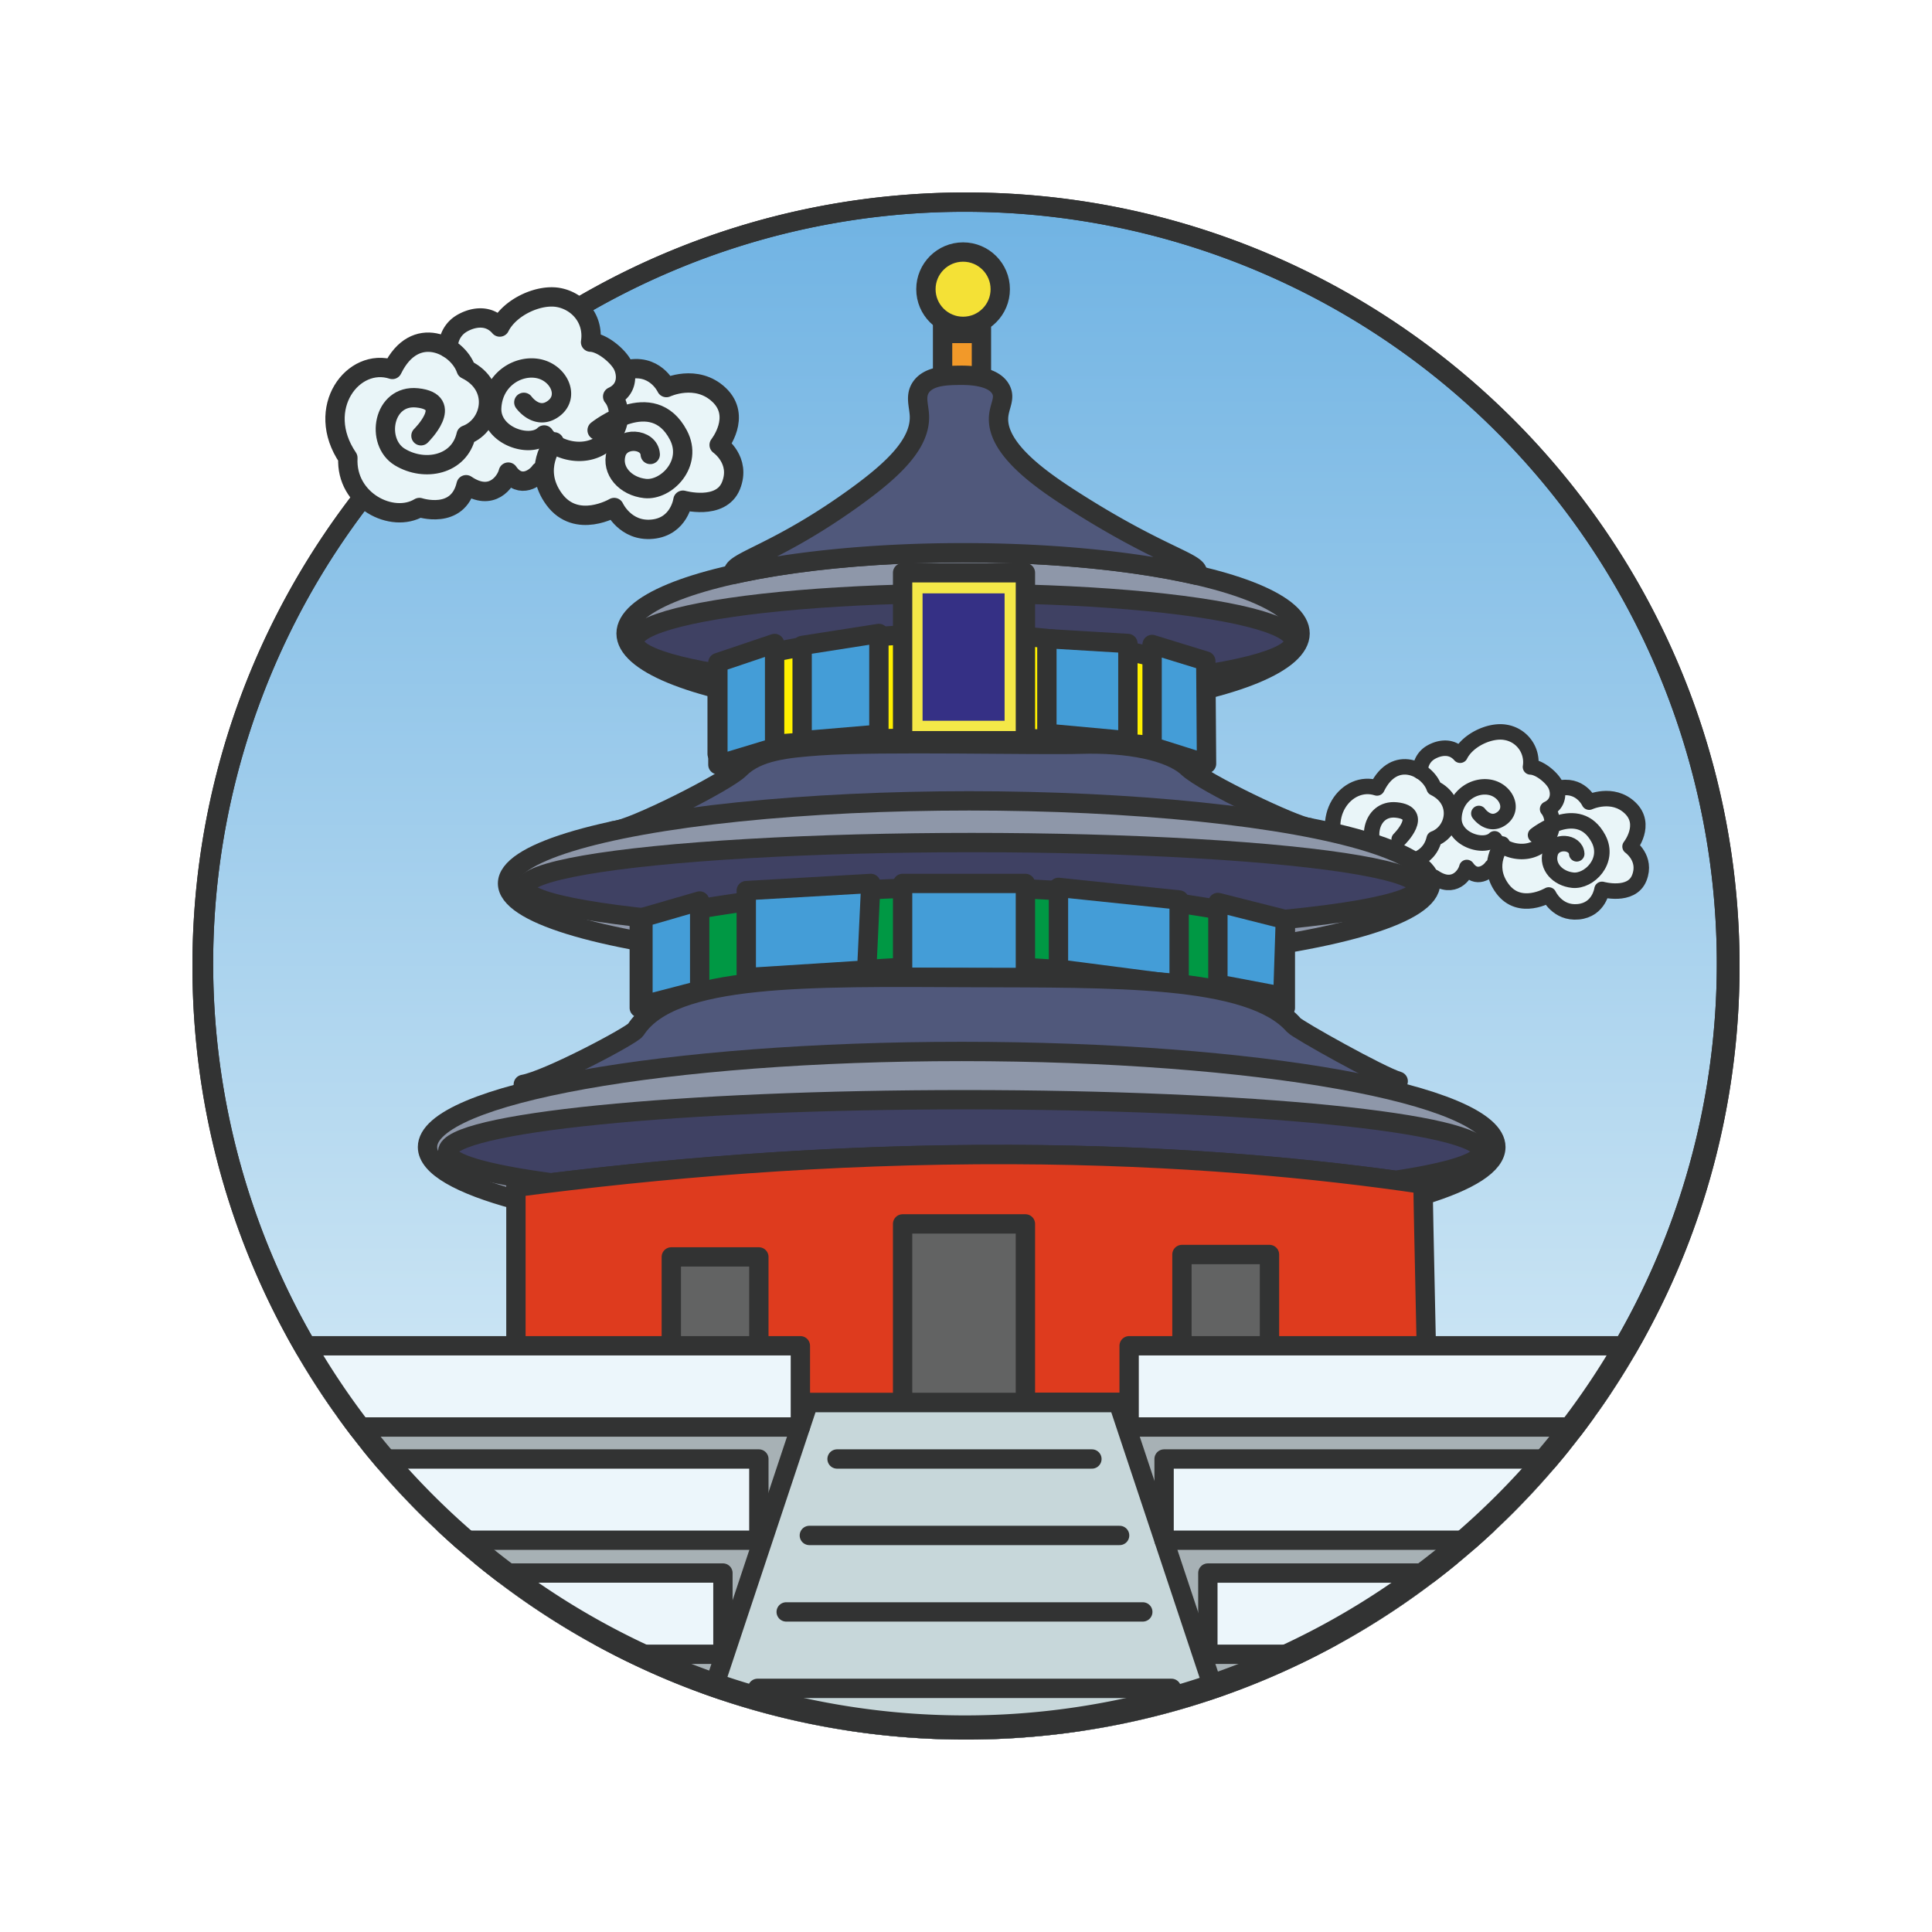 <svg xmlns="http://www.w3.org/2000/svg" xmlns:xlink="http://www.w3.org/1999/xlink" viewBox="0 0 999 999"><defs><style>.cls-1,.cls-22,.cls-24,.cls-6,.cls-7{fill:none;}.cls-2{fill:url(#未命名的渐变_129);}.cls-3{fill:#323333;}.cls-4{clip-path:url(#clip-path);}.cls-5{fill:#e9f5f8;}.cls-10,.cls-11,.cls-12,.cls-13,.cls-14,.cls-15,.cls-16,.cls-17,.cls-18,.cls-19,.cls-20,.cls-21,.cls-22,.cls-24,.cls-6,.cls-7,.cls-8,.cls-9{stroke:#323333;}.cls-10,.cls-11,.cls-14,.cls-15,.cls-16,.cls-17,.cls-18,.cls-19,.cls-20,.cls-21,.cls-22,.cls-24,.cls-6,.cls-7,.cls-8,.cls-9{stroke-linecap:round;}.cls-10,.cls-11,.cls-14,.cls-15,.cls-16,.cls-17,.cls-18,.cls-19,.cls-20,.cls-21,.cls-22,.cls-6,.cls-8,.cls-9{stroke-linejoin:round;}.cls-6,.cls-7{stroke-width:8px;}.cls-12,.cls-13,.cls-24,.cls-7{stroke-miterlimit:10;}.cls-8{fill:#8e97a9;}.cls-10,.cls-11,.cls-12,.cls-13,.cls-14,.cls-15,.cls-16,.cls-17,.cls-18,.cls-19,.cls-20,.cls-21,.cls-22,.cls-24,.cls-8,.cls-9{stroke-width:10px;}.cls-9{fill:#3f4163;}.cls-10{fill:#fff000;}.cls-11{fill:#449dd7;}.cls-12{fill:#f29929;}.cls-13{fill:#f4e136;}.cls-14{fill:#50587b;}.cls-15{fill:#f4e848;}.cls-16{fill:#009844;}.cls-17{fill:#de3b1e;}.cls-18{fill:#626363;}.cls-19{fill:#a7b1b5;}.cls-20{fill:#c7d7da;}.cls-21{fill:#ecf6fb;}.cls-23{fill:#353085;}</style><linearGradient id="未命名的渐变_129" x1="499.5" y1="104.51" x2="499.5" y2="894.51" gradientUnits="userSpaceOnUse"><stop offset="0" stop-color="#70b3e3"/><stop offset="1" stop-color="#e7f4f9"/></linearGradient><clipPath id="clip-path"><circle class="cls-1" cx="499.5" cy="499.51" r="400"/></clipPath></defs><g id="图层_3" data-name="图层 3"><path class="cls-2" d="M499.5,894.51a393.74,393.74,0,1,1,153.75-31A392.6,392.6,0,0,1,499.5,894.51Z"/><path class="cls-3" d="M499.5,109.51a388.75,388.75,0,1,1-151.8,30.64,387.6,387.6,0,0,1,151.8-30.64m0-10c-220.91,0-400,179.08-400,400s179.09,400,400,400,400-179.09,400-400-179.09-400-400-400Z"/><g class="cls-4"><path class="cls-5" d="M733.7,397.77s-14.44-6.66-21.67,9.68c-11.06-.3-29.71,5.76-17.79,35.42-1.71,8.11,10,29,28.64,19.87,8.44,2.16,16.68.89,18.69-9.12,6.64,4.11,13.87,3.05,16.89-5.06,5,6.22,14.32.78,14.37-.53,1.91,13.7,11.55,22.72,28,14.71,7.44,10.17,20.7,13.54,27.54-2.9,15.88,7,27.81-9.07,14.51-22.14,11.42-11.59-1.59-30.57-21.14-23-1.21-7.57-12.87-9.91-16.49-7-1.2-8.85-10.65-11.93-13.87-11.23,2.42-14.48-11.28-18.35-14.68-18.74s-15.07.88-21.7,12.69C744.59,379.09,734.87,392,733.7,397.77Z"/><path class="cls-6" d="M723.48,434s13.87-13.6-1.5-15.18c-13.74-1.41-16.89,17.71-6.94,23.72s23.82,3.16,26.53-8.85c10.25-3.8,13.57-19.61,0-26.25-3.31-9.8-20.5-18.66-29.54,0-15.68-5.11-31.36,15.49-17.79,35.42-.91,17.07,17.79,26.46,28.64,19.87,0,0,15.38,5.11,18.69-9.12,10.25,6.95,16-1.27,16.89-5.06,4.82,6.95,11.15,2.21,12.81-.32"/><path class="cls-6" d="M776.82,436.44s-9,10.75,0,23,24,3.33,24,3.33,4.42,9.75,15.28,8.69,12.26-11.59,12.26-11.59,15.2,4.29,19.26-5.87-4.75-16.27-4.75-16.27,9.07-11.38,0-20-21.14-2.95-21.14-2.95-4.63-10.12-16.49-7"/><path class="cls-7" d="M794,431.8s22.18-17.75,32.56,1.9c6,11.41-4.82,22.34-13.35,21.42-7.82-.84-13.59-7.09-11.58-14.05s13.27-6.11,13.67.43"/><path class="cls-6" d="M764.69,420.62s5.23,7.38,11.86,2.53,2.21-14.29-5.93-16-18.19,4.2-18.8,15.58,15.49,16.45,21,11c3.72,5.63,15.18,9.49,23.42,3.69s7.23-15.29,4-19.08c6.43-3,5.83-9.7,3.62-13.29s-8-8.34-12.47-8.49a15.6,15.6,0,0,0-12.81-17.86c-7.89-1.47-19.55,3.8-23.57,11.81-5.83-6.75-14.45-2.42-16.86-.26a11,11,0,0,0-3.74,8.72"/><ellipse class="cls-8" cx="497.99" cy="327.55" rx="174.25" ry="41.74"/><ellipse class="cls-9" cx="498.47" cy="331.71" rx="170.51" ry="24.9"/><path class="cls-10" d="M619.15,389.82c-31.23-11.05-217-11.1-248.33,0V344.51a447.75,447.75,0,0,1,248.33,1.21Z"/><polygon class="cls-11" points="400.54 386.53 371.21 395.42 371.21 342.61 400.54 332.73 400.54 386.53"/><polygon class="cls-11" points="454.46 379.67 414.77 383.02 414.77 333.76 454.46 327.55 454.46 379.67"/><polygon class="cls-11" points="583.21 383.02 541.33 379.18 541.33 330.21 583.21 332.73 583.21 383.02"/><polygon class="cls-11" points="623.88 394.91 595.73 386.05 595.73 333.25 623.49 341.8 623.88 394.91"/><rect class="cls-12" x="487.39" y="172.43" width="20.09" height="27.82"/><circle class="cls-13" cx="497.99" cy="149.54" r="19.22"/><path class="cls-14" d="M498,285.81c46.85,0,89.37,4.43,120.68,11.63a2.59,2.59,0,0,0,.48-1.27c.42-5.52-19.7-8.73-65.69-38.35C537,247.21,515,231.5,516.37,215.32c.48-5.64,3.55-9.35,1.16-13.91-4-7.67-18.09-7.42-22.41-7.34-5.66.1-14.91.26-18.93,6.18-3.1,4.56-1,9.42-.78,14.68.61,14.53-13.71,27.82-31.68,41-41.66,30.45-65,34.25-64.53,40.28a2.66,2.66,0,0,0,.22.8C410.52,290.05,452.19,285.81,498,285.81Z"/><path class="cls-14" d="M317.4,429.55c9.35-.58,58.23-25.21,65-32,9.28-9.32,24.79-10.71,41.2-11.9,30.71-2.23,113.91-.17,135-.84,24.48-.77,46.39,3.47,55.61,12.11,8.63,8.08,55.28,30.2,62.65,31"/><ellipse class="cls-8" cx="501.07" cy="456.81" rx="238.63" ry="42.7"/><ellipse class="cls-9" cx="502.46" cy="458.86" rx="231" ry="23.19"/><rect class="cls-15" x="466.72" y="296.17" width="63.5" height="86.85"/><path class="cls-16" d="M664.63,521.11a656.64,656.64,0,0,0-334.07,0V475.8A803.41,803.41,0,0,1,664.63,477Z"/><polygon class="cls-11" points="361.79 512.08 332.46 519.72 332.46 474.38 361.79 465.89 361.79 512.08"/><polygon class="cls-11" points="448.17 501.56 385.88 505.51 385.88 460.52 450.29 456.81 448.17 501.56"/><polygon class="cls-11" points="530.22 505.51 466.72 505.37 466.72 456.81 530.22 456.81 530.22 505.51"/><polygon class="cls-11" points="609.71 509.16 547.31 501.07 547.31 458.85 609.71 465.36 609.71 509.16"/><polygon class="cls-11" points="663.34 515.23 629.75 508.88 629.75 466.65 664.63 475.48 663.34 515.23"/><path class="cls-14" d="M270.59,560.71c12.78-2.27,56.25-25.35,58.11-28.22,18.74-28.92,89-27.35,173.76-27,72.17.31,144-1.23,166.52,24.58,2,2.3,44.88,26.32,54,29"/><path class="cls-8" d="M497.25,543.69c-152.54,0-276.2,22.12-276.2,49.42,0,10.06,16.84,19.42,45.72,27.23v-6.46c73.12-9.59,160.74-17.26,256-16.93,87.63.3,159,7.35,213.06,15.34,0,1.2,0,3.16.08,5.71,23.87-7.31,37.57-15.81,37.57-24.89C773.44,565.81,649.78,543.69,497.25,543.69Z"/><path class="cls-9" d="M498.85,568.64c-147.66,0-267.36,12-267.36,26.84,0,6,19.88,11.61,53.43,16.1,69.29-8.49,150.34-14.93,237.81-14.63,80.25.28,146.89,6.22,199,13.35,28.07-4.25,44.44-9.34,44.44-14.82C766.22,580.66,646.51,568.64,498.85,568.64Z"/><path class="cls-17" d="M738.15,729.64c-50.92-6.91-404.84-6.31-471.38,4.29v-120c73.12-9.59,160.74-17.26,256-16.93,87.63.3,159,7.35,213.06,15.34C735.87,624.7,738.07,717.2,738.15,729.64Z"/><rect class="cls-18" x="347.12" y="649.93" width="45.27" height="84.01"/><rect class="cls-18" x="466.72" y="632.86" width="63.5" height="101.07"/><rect class="cls-18" x="611.16" y="648.68" width="45.26" height="91.41"/><rect class="cls-19" x="140.29" y="725.26" width="717.41" height="174.51"/><polygon class="cls-20" points="496.8 910.24 639.77 910.24 578.22 725.26 499.5 725.26 418.08 725.26 356.53 910.24 499.5 910.24 496.8 910.24"/><rect class="cls-21" x="90.28" y="695.87" width="323.58" height="42"/><rect class="cls-21" x="23.03" y="754.42" width="369.36" height="42"/><rect class="cls-21" x="-17.57" y="813.39" width="391.38" height="42"/><rect class="cls-21" x="583.86" y="695.87" width="323.58" height="42" transform="translate(1491.29 1433.74) rotate(180)"/><rect class="cls-21" x="601.93" y="754.42" width="369.36" height="42" transform="translate(1573.22 1550.84) rotate(180)"/><rect class="cls-21" x="624.56" y="813.39" width="391.38" height="42" transform="translate(1640.5 1668.79) rotate(180)"/><line class="cls-22" x1="432.83" y1="754.42" x2="564.6" y2="754.42"/><line class="cls-22" x1="418.5" y1="793.95" x2="578.93" y2="793.95"/><line class="cls-22" x1="406.53" y1="833.49" x2="590.91" y2="833.49"/><line class="cls-22" x1="391.7" y1="873.02" x2="605.74" y2="873.02"/><rect class="cls-23" x="477.04" y="306.81" width="42.42" height="65.88"/></g><path class="cls-3" d="M499.5,109.51a388.75,388.75,0,1,1-151.8,30.64,387.6,387.6,0,0,1,151.8-30.64m0-10c-220.91,0-400,179.08-400,400s179.09,400,400,400,400-179.09,400-400-179.09-400-400-400Z"/><path class="cls-5" d="M230.86,178.54s-18.64-8.6-28,12.5c-14.28-.39-38.35,7.44-23,45.72-2.2,10.48,12.85,37.43,37,25.66,10.9,2.78,21.54,1.15,24.14-11.78,8.56,5.31,17.9,4,21.8-6.53,6.48,8,18.49,1,18.55-.68,2.47,17.69,14.91,29.33,36.2,19,9.6,13.13,26.73,17.48,35.55-3.75,20.51,9,35.91-11.7,18.73-28.58,14.75-15-2-39.47-27.29-29.66-1.56-9.78-16.61-12.8-21.28-9-1.56-11.43-13.75-15.4-17.91-14.5,3.12-18.7-14.56-23.7-19-24.19s-19.44,1.13-28,16.38C244.92,154.43,232.37,171.08,230.86,178.54Z"/><path class="cls-22" d="M217.67,225.33s17.91-17.56-1.95-19.6c-17.73-1.82-21.8,22.87-8.95,30.62s30.75,4.09,34.26-11.43c13.23-4.9,17.51-25.31,0-33.88-4.29-12.66-26.47-24.09-38.15,0-20.24-6.6-40.49,20-23,45.72-1.17,22.05,23,34.16,37,25.66,0,0,19.85,6.59,24.14-11.78,13.23,9,20.63-1.63,21.8-6.53,6.22,9,14.39,2.86,16.54-.41"/><path class="cls-22" d="M286.53,228.46s-11.58,13.88,0,29.67,31.05,4.29,31.05,4.29,5.71,12.58,19.72,11.22,15.83-15,15.83-15,19.63,5.55,24.87-7.57-6.14-21-6.14-21,11.73-14.69,0-25.85-27.29-3.81-27.29-3.81-6-13.07-21.28-9"/><path class="cls-24" d="M308.76,222.47s28.64-22.91,42,2.45c7.78,14.74-6.23,28.85-17.23,27.67-10.1-1.09-17.55-9.16-14.95-18.14s17.13-7.89,17.65.54"/><path class="cls-22" d="M270.87,208.05s6.75,9.52,15.31,3.26,2.86-18.45-7.65-20.66-23.49,5.42-24.27,20.12,20,21.23,27.12,14.15c4.8,7.28,19.59,12.26,30.23,4.77S321,210,316.8,205.05c8.31-3.81,7.53-12.52,4.67-17.14s-10.38-10.78-16.09-11c1.82-11.9-6.34-21.15-16.53-23.06s-25.25,4.9-30.44,15.25c-7.52-8.71-18.65-3.12-21.76-.33a14.15,14.15,0,0,0-4.84,11.25"/></g></svg>